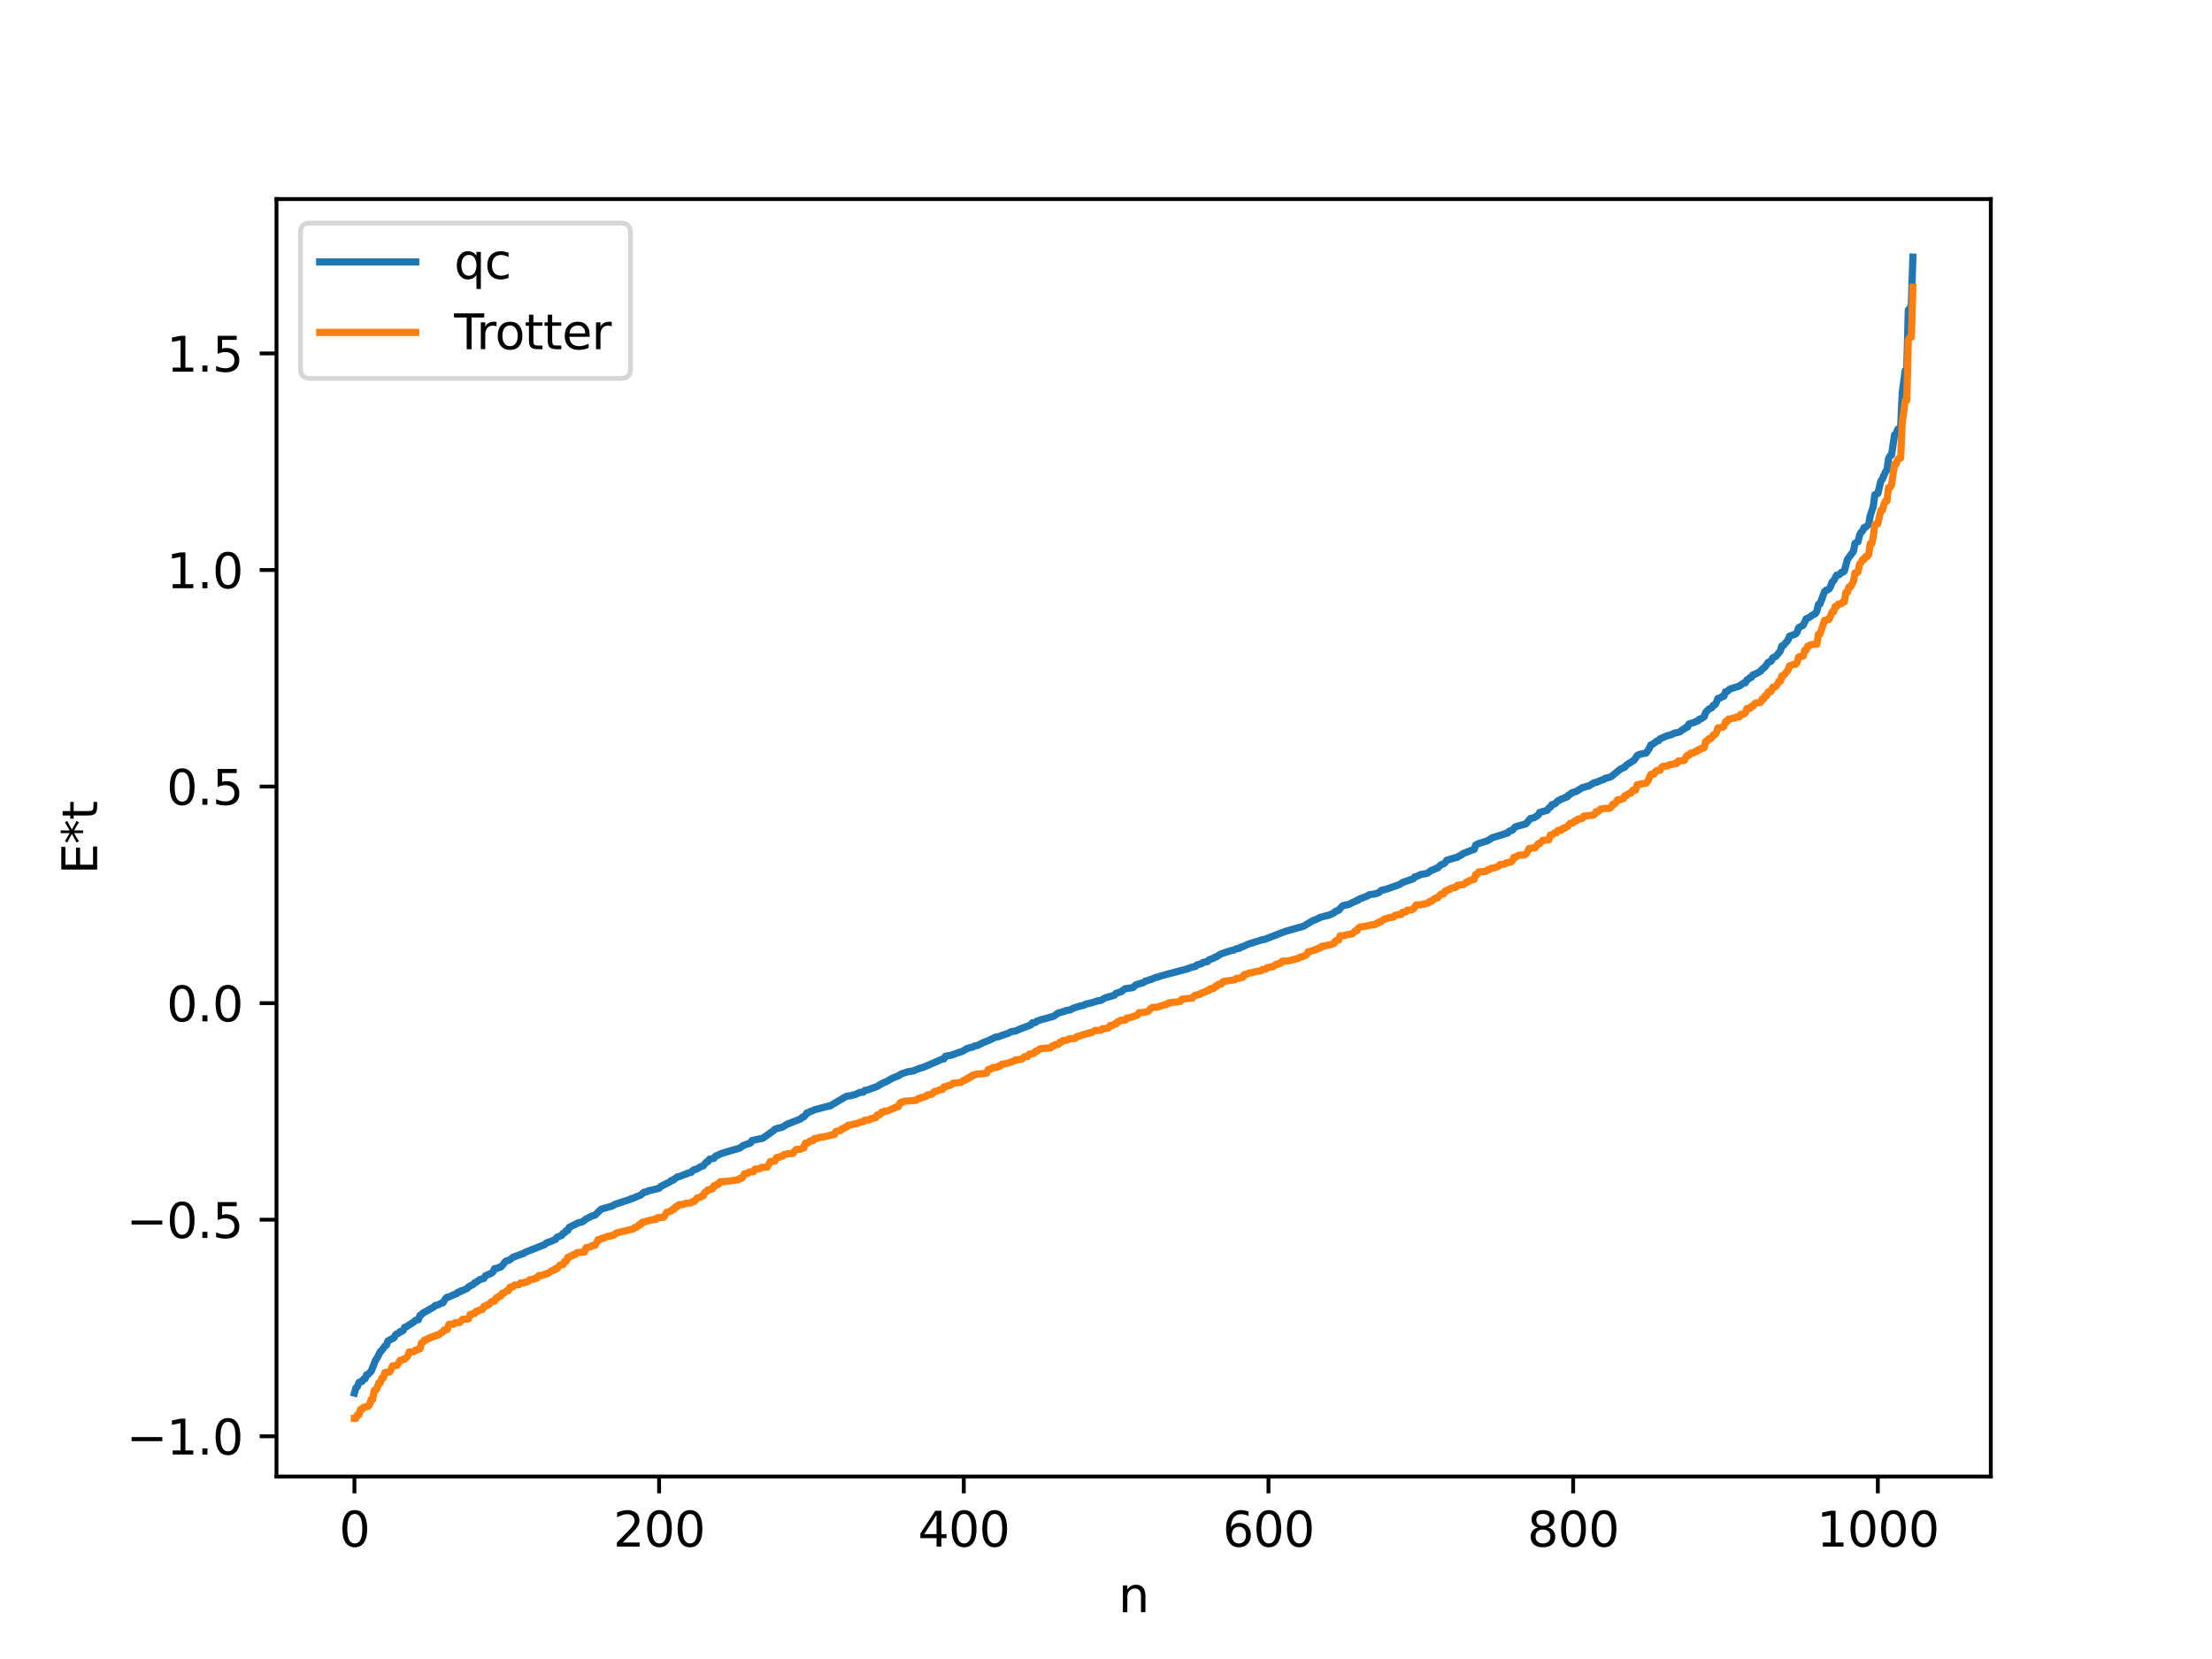 <?xml version="1.0" encoding="utf-8" standalone="no"?>
<!DOCTYPE svg PUBLIC "-//W3C//DTD SVG 1.1//EN"
  "http://www.w3.org/Graphics/SVG/1.1/DTD/svg11.dtd">
<svg xmlns:xlink="http://www.w3.org/1999/xlink" width="460.8pt" height="345.6pt" viewBox="0 0 460.8 345.6" xmlns="http://www.w3.org/2000/svg" version="1.1">
 <defs>
  <style type="text/css">*{stroke-linejoin: round; stroke-linecap: butt}</style>
 </defs>
 <g id="figure_1">
  <g id="patch_1">
   <path d="M 0 345.6 
L 460.8 345.6 
L 460.8 0 
L 0 0 
z
" style="fill: #ffffff"/>
  </g>
  <g id="axes_1">
   <g id="patch_2">
    <path d="M 57.6 307.584 
L 414.72 307.584 
L 414.72 41.472 
L 57.6 41.472 
z
" style="fill: #ffffff"/>
   </g>
   <g id="matplotlib.axis_1">
    <g id="xtick_1">
     <g id="line2d_1">
      <defs>
       <path id="mfb25159654" d="M 0 0 
L 0 3.5 
" style="stroke: #000000; stroke-width: 0.8"/>
      </defs>
      <g>
       <use xlink:href="#mfb25159654" x="73.833" y="307.584" style="stroke: #000000; stroke-width: 0.8"/>
      </g>
     </g>
     <g id="text_1">
      <!-- 0 -->
      <g transform="translate(70.651 322.182) scale(0.1 -0.1)">
       <defs>
        <path id="DejaVuSans-30" d="M 2034 4250 
Q 1547 4250 1301 3770 
Q 1056 3291 1056 2328 
Q 1056 1369 1301 889 
Q 1547 409 2034 409 
Q 2525 409 2770 889 
Q 3016 1369 3016 2328 
Q 3016 3291 2770 3770 
Q 2525 4250 2034 4250 
z
M 2034 4750 
Q 2819 4750 3233 4129 
Q 3647 3509 3647 2328 
Q 3647 1150 3233 529 
Q 2819 -91 2034 -91 
Q 1250 -91 836 529 
Q 422 1150 422 2328 
Q 422 3509 836 4129 
Q 1250 4750 2034 4750 
z
" transform="scale(0.016)"/>
       </defs>
       <use xlink:href="#DejaVuSans-30"/>
      </g>
     </g>
    </g>
    <g id="xtick_2">
     <g id="line2d_2">
      <g>
       <use xlink:href="#mfb25159654" x="137.304" y="307.584" style="stroke: #000000; stroke-width: 0.8"/>
      </g>
     </g>
     <g id="text_2">
      <!-- 200 -->
      <g transform="translate(127.76 322.182) scale(0.1 -0.1)">
       <defs>
        <path id="DejaVuSans-32" d="M 1228 531 
L 3431 531 
L 3431 0 
L 469 0 
L 469 531 
Q 828 903 1448 1529 
Q 2069 2156 2228 2338 
Q 2531 2678 2651 2914 
Q 2772 3150 2772 3378 
Q 2772 3750 2511 3984 
Q 2250 4219 1831 4219 
Q 1534 4219 1204 4116 
Q 875 4013 500 3803 
L 500 4441 
Q 881 4594 1212 4672 
Q 1544 4750 1819 4750 
Q 2544 4750 2975 4387 
Q 3406 4025 3406 3419 
Q 3406 3131 3298 2873 
Q 3191 2616 2906 2266 
Q 2828 2175 2409 1742 
Q 1991 1309 1228 531 
z
" transform="scale(0.016)"/>
       </defs>
       <use xlink:href="#DejaVuSans-32"/>
       <use xlink:href="#DejaVuSans-30" x="63.623"/>
       <use xlink:href="#DejaVuSans-30" x="127.246"/>
      </g>
     </g>
    </g>
    <g id="xtick_3">
     <g id="line2d_3">
      <g>
       <use xlink:href="#mfb25159654" x="200.775" y="307.584" style="stroke: #000000; stroke-width: 0.8"/>
      </g>
     </g>
     <g id="text_3">
      <!-- 400 -->
      <g transform="translate(191.231 322.182) scale(0.1 -0.1)">
       <defs>
        <path id="DejaVuSans-34" d="M 2419 4116 
L 825 1625 
L 2419 1625 
L 2419 4116 
z
M 2253 4666 
L 3047 4666 
L 3047 1625 
L 3713 1625 
L 3713 1100 
L 3047 1100 
L 3047 0 
L 2419 0 
L 2419 1100 
L 313 1100 
L 313 1709 
L 2253 4666 
z
" transform="scale(0.016)"/>
       </defs>
       <use xlink:href="#DejaVuSans-34"/>
       <use xlink:href="#DejaVuSans-30" x="63.623"/>
       <use xlink:href="#DejaVuSans-30" x="127.246"/>
      </g>
     </g>
    </g>
    <g id="xtick_4">
     <g id="line2d_4">
      <g>
       <use xlink:href="#mfb25159654" x="264.246" y="307.584" style="stroke: #000000; stroke-width: 0.8"/>
      </g>
     </g>
     <g id="text_4">
      <!-- 600 -->
      <g transform="translate(254.702 322.182) scale(0.1 -0.1)">
       <defs>
        <path id="DejaVuSans-36" d="M 2113 2584 
Q 1688 2584 1439 2293 
Q 1191 2003 1191 1497 
Q 1191 994 1439 701 
Q 1688 409 2113 409 
Q 2538 409 2786 701 
Q 3034 994 3034 1497 
Q 3034 2003 2786 2293 
Q 2538 2584 2113 2584 
z
M 3366 4563 
L 3366 3988 
Q 3128 4100 2886 4159 
Q 2644 4219 2406 4219 
Q 1781 4219 1451 3797 
Q 1122 3375 1075 2522 
Q 1259 2794 1537 2939 
Q 1816 3084 2150 3084 
Q 2853 3084 3261 2657 
Q 3669 2231 3669 1497 
Q 3669 778 3244 343 
Q 2819 -91 2113 -91 
Q 1303 -91 875 529 
Q 447 1150 447 2328 
Q 447 3434 972 4092 
Q 1497 4750 2381 4750 
Q 2619 4750 2861 4703 
Q 3103 4656 3366 4563 
z
" transform="scale(0.016)"/>
       </defs>
       <use xlink:href="#DejaVuSans-36"/>
       <use xlink:href="#DejaVuSans-30" x="63.623"/>
       <use xlink:href="#DejaVuSans-30" x="127.246"/>
      </g>
     </g>
    </g>
    <g id="xtick_5">
     <g id="line2d_5">
      <g>
       <use xlink:href="#mfb25159654" x="327.717" y="307.584" style="stroke: #000000; stroke-width: 0.8"/>
      </g>
     </g>
     <g id="text_5">
      <!-- 800 -->
      <g transform="translate(318.173 322.182) scale(0.1 -0.1)">
       <defs>
        <path id="DejaVuSans-38" d="M 2034 2216 
Q 1584 2216 1326 1975 
Q 1069 1734 1069 1313 
Q 1069 891 1326 650 
Q 1584 409 2034 409 
Q 2484 409 2743 651 
Q 3003 894 3003 1313 
Q 3003 1734 2745 1975 
Q 2488 2216 2034 2216 
z
M 1403 2484 
Q 997 2584 770 2862 
Q 544 3141 544 3541 
Q 544 4100 942 4425 
Q 1341 4750 2034 4750 
Q 2731 4750 3128 4425 
Q 3525 4100 3525 3541 
Q 3525 3141 3298 2862 
Q 3072 2584 2669 2484 
Q 3125 2378 3379 2068 
Q 3634 1759 3634 1313 
Q 3634 634 3220 271 
Q 2806 -91 2034 -91 
Q 1263 -91 848 271 
Q 434 634 434 1313 
Q 434 1759 690 2068 
Q 947 2378 1403 2484 
z
M 1172 3481 
Q 1172 3119 1398 2916 
Q 1625 2713 2034 2713 
Q 2441 2713 2670 2916 
Q 2900 3119 2900 3481 
Q 2900 3844 2670 4047 
Q 2441 4250 2034 4250 
Q 1625 4250 1398 4047 
Q 1172 3844 1172 3481 
z
" transform="scale(0.016)"/>
       </defs>
       <use xlink:href="#DejaVuSans-38"/>
       <use xlink:href="#DejaVuSans-30" x="63.623"/>
       <use xlink:href="#DejaVuSans-30" x="127.246"/>
      </g>
     </g>
    </g>
    <g id="xtick_6">
     <g id="line2d_6">
      <g>
       <use xlink:href="#mfb25159654" x="391.188" y="307.584" style="stroke: #000000; stroke-width: 0.8"/>
      </g>
     </g>
     <g id="text_6">
      <!-- 1000 -->
      <g transform="translate(378.463 322.182) scale(0.1 -0.1)">
       <defs>
        <path id="DejaVuSans-31" d="M 794 531 
L 1825 531 
L 1825 4091 
L 703 3866 
L 703 4441 
L 1819 4666 
L 2450 4666 
L 2450 531 
L 3481 531 
L 3481 0 
L 794 0 
L 794 531 
z
" transform="scale(0.016)"/>
       </defs>
       <use xlink:href="#DejaVuSans-31"/>
       <use xlink:href="#DejaVuSans-30" x="63.623"/>
       <use xlink:href="#DejaVuSans-30" x="127.246"/>
       <use xlink:href="#DejaVuSans-30" x="190.869"/>
      </g>
     </g>
    </g>
    <g id="text_7">
     <!-- n -->
     <g transform="translate(232.991 335.861) scale(0.1 -0.1)">
      <defs>
       <path id="DejaVuSans-6e" d="M 3513 2113 
L 3513 0 
L 2938 0 
L 2938 2094 
Q 2938 2591 2744 2837 
Q 2550 3084 2163 3084 
Q 1697 3084 1428 2787 
Q 1159 2491 1159 1978 
L 1159 0 
L 581 0 
L 581 3500 
L 1159 3500 
L 1159 2956 
Q 1366 3272 1645 3428 
Q 1925 3584 2291 3584 
Q 2894 3584 3203 3211 
Q 3513 2838 3513 2113 
z
" transform="scale(0.016)"/>
      </defs>
      <use xlink:href="#DejaVuSans-6e"/>
     </g>
    </g>
   </g>
   <g id="matplotlib.axis_2">
    <g id="ytick_1">
     <g id="line2d_7">
      <defs>
       <path id="ma45662283c" d="M 0 0 
L -3.5 0 
" style="stroke: #000000; stroke-width: 0.8"/>
      </defs>
      <g>
       <use xlink:href="#ma45662283c" x="57.6" y="299.203" style="stroke: #000000; stroke-width: 0.8"/>
      </g>
     </g>
     <g id="text_8">
      <!-- −1.0 -->
      <g transform="translate(26.317 303.003) scale(0.1 -0.1)">
       <defs>
        <path id="DejaVuSans-2212" d="M 678 2272 
L 4684 2272 
L 4684 1741 
L 678 1741 
L 678 2272 
z
" transform="scale(0.016)"/>
        <path id="DejaVuSans-2e" d="M 684 794 
L 1344 794 
L 1344 0 
L 684 0 
L 684 794 
z
" transform="scale(0.016)"/>
       </defs>
       <use xlink:href="#DejaVuSans-2212"/>
       <use xlink:href="#DejaVuSans-31" x="83.789"/>
       <use xlink:href="#DejaVuSans-2e" x="147.412"/>
       <use xlink:href="#DejaVuSans-30" x="179.199"/>
      </g>
     </g>
    </g>
    <g id="ytick_2">
     <g id="line2d_8">
      <g>
       <use xlink:href="#ma45662283c" x="57.6" y="254.087" style="stroke: #000000; stroke-width: 0.8"/>
      </g>
     </g>
     <g id="text_9">
      <!-- −0.5 -->
      <g transform="translate(26.317 257.887) scale(0.1 -0.1)">
       <defs>
        <path id="DejaVuSans-35" d="M 691 4666 
L 3169 4666 
L 3169 4134 
L 1269 4134 
L 1269 2991 
Q 1406 3038 1543 3061 
Q 1681 3084 1819 3084 
Q 2600 3084 3056 2656 
Q 3513 2228 3513 1497 
Q 3513 744 3044 326 
Q 2575 -91 1722 -91 
Q 1428 -91 1123 -41 
Q 819 9 494 109 
L 494 744 
Q 775 591 1075 516 
Q 1375 441 1709 441 
Q 2250 441 2565 725 
Q 2881 1009 2881 1497 
Q 2881 1984 2565 2268 
Q 2250 2553 1709 2553 
Q 1456 2553 1204 2497 
Q 953 2441 691 2322 
L 691 4666 
z
" transform="scale(0.016)"/>
       </defs>
       <use xlink:href="#DejaVuSans-2212"/>
       <use xlink:href="#DejaVuSans-30" x="83.789"/>
       <use xlink:href="#DejaVuSans-2e" x="147.412"/>
       <use xlink:href="#DejaVuSans-35" x="179.199"/>
      </g>
     </g>
    </g>
    <g id="ytick_3">
     <g id="line2d_9">
      <g>
       <use xlink:href="#ma45662283c" x="57.6" y="208.972" style="stroke: #000000; stroke-width: 0.8"/>
      </g>
     </g>
     <g id="text_10">
      <!-- 0.0 -->
      <g transform="translate(34.697 212.771) scale(0.1 -0.1)">
       <use xlink:href="#DejaVuSans-30"/>
       <use xlink:href="#DejaVuSans-2e" x="63.623"/>
       <use xlink:href="#DejaVuSans-30" x="95.41"/>
      </g>
     </g>
    </g>
    <g id="ytick_4">
     <g id="line2d_10">
      <g>
       <use xlink:href="#ma45662283c" x="57.6" y="163.856" style="stroke: #000000; stroke-width: 0.8"/>
      </g>
     </g>
     <g id="text_11">
      <!-- 0.5 -->
      <g transform="translate(34.697 167.655) scale(0.1 -0.1)">
       <use xlink:href="#DejaVuSans-30"/>
       <use xlink:href="#DejaVuSans-2e" x="63.623"/>
       <use xlink:href="#DejaVuSans-35" x="95.41"/>
      </g>
     </g>
    </g>
    <g id="ytick_5">
     <g id="line2d_11">
      <g>
       <use xlink:href="#ma45662283c" x="57.6" y="118.74" style="stroke: #000000; stroke-width: 0.8"/>
      </g>
     </g>
     <g id="text_12">
      <!-- 1.0 -->
      <g transform="translate(34.697 122.539) scale(0.1 -0.1)">
       <use xlink:href="#DejaVuSans-31"/>
       <use xlink:href="#DejaVuSans-2e" x="63.623"/>
       <use xlink:href="#DejaVuSans-30" x="95.41"/>
      </g>
     </g>
    </g>
    <g id="ytick_6">
     <g id="line2d_12">
      <g>
       <use xlink:href="#ma45662283c" x="57.6" y="73.624" style="stroke: #000000; stroke-width: 0.8"/>
      </g>
     </g>
     <g id="text_13">
      <!-- 1.5 -->
      <g transform="translate(34.697 77.423) scale(0.1 -0.1)">
       <use xlink:href="#DejaVuSans-31"/>
       <use xlink:href="#DejaVuSans-2e" x="63.623"/>
       <use xlink:href="#DejaVuSans-35" x="95.41"/>
      </g>
     </g>
    </g>
    <g id="text_14">
     <!-- E*t -->
     <g transform="translate(20.238 182.148) rotate(-90) scale(0.1 -0.1)">
      <defs>
       <path id="DejaVuSans-45" d="M 628 4666 
L 3578 4666 
L 3578 4134 
L 1259 4134 
L 1259 2753 
L 3481 2753 
L 3481 2222 
L 1259 2222 
L 1259 531 
L 3634 531 
L 3634 0 
L 628 0 
L 628 4666 
z
" transform="scale(0.016)"/>
       <path id="DejaVuSans-2a" d="M 3009 3897 
L 1888 3291 
L 3009 2681 
L 2828 2375 
L 1778 3009 
L 1778 1831 
L 1422 1831 
L 1422 3009 
L 372 2375 
L 191 2681 
L 1313 3291 
L 191 3897 
L 372 4206 
L 1422 3572 
L 1422 4750 
L 1778 4750 
L 1778 3572 
L 2828 4206 
L 3009 3897 
z
" transform="scale(0.016)"/>
       <path id="DejaVuSans-74" d="M 1172 4494 
L 1172 3500 
L 2356 3500 
L 2356 3053 
L 1172 3053 
L 1172 1153 
Q 1172 725 1289 603 
Q 1406 481 1766 481 
L 2356 481 
L 2356 0 
L 1766 0 
Q 1100 0 847 248 
Q 594 497 594 1153 
L 594 3053 
L 172 3053 
L 172 3500 
L 594 3500 
L 594 4494 
L 1172 4494 
z
" transform="scale(0.016)"/>
      </defs>
      <use xlink:href="#DejaVuSans-45"/>
      <use xlink:href="#DejaVuSans-2a" x="63.184"/>
      <use xlink:href="#DejaVuSans-74" x="113.184"/>
     </g>
    </g>
   </g>
   <g id="line2d_13">
    <path d="M 73.833 290.206 
L 74.15 289.104 
L 74.467 288.832 
L 74.785 287.997 
L 75.102 287.824 
L 75.42 287.783 
L 75.737 287.292 
L 76.054 287.209 
L 76.372 286.378 
L 76.689 286.319 
L 77.324 285.65 
L 78.276 283.259 
L 78.593 282.837 
L 79.228 281.558 
L 79.545 281.3 
L 80.18 280.401 
L 80.497 280.224 
L 80.815 279.336 
L 82.084 278.674 
L 82.401 278.055 
L 82.719 277.831 
L 83.036 277.748 
L 83.353 277.383 
L 83.671 277.362 
L 83.988 277.161 
L 84.305 276.495 
L 84.623 276.405 
L 85.575 275.789 
L 86.21 275.393 
L 86.527 275.069 
L 87.162 274.909 
L 87.479 274.032 
L 87.796 273.883 
L 88.114 273.529 
L 88.748 273.181 
L 90.335 272.297 
L 90.653 271.955 
L 91.287 271.817 
L 91.922 271.468 
L 92.239 271.427 
L 92.874 270.442 
L 93.191 270.211 
L 93.509 270.176 
L 94.778 269.607 
L 95.096 269.506 
L 95.413 269.182 
L 95.73 269.163 
L 96.048 268.9 
L 96.365 268.844 
L 97 268.557 
L 97.317 268.409 
L 97.634 268.054 
L 98.586 267.564 
L 98.904 267.196 
L 99.221 267.098 
L 99.856 266.604 
L 100.808 266.311 
L 101.125 265.767 
L 102.395 265.221 
L 102.712 264.942 
L 103.029 264.274 
L 103.664 264.2 
L 103.981 263.99 
L 104.299 263.953 
L 104.616 263.668 
L 105.251 262.823 
L 105.568 262.633 
L 105.886 262.598 
L 106.203 262.432 
L 106.838 261.928 
L 108.742 261.217 
L 109.059 261.153 
L 109.377 260.886 
L 113.502 259.257 
L 113.82 258.923 
L 114.454 258.73 
L 115.724 258.19 
L 116.041 257.737 
L 116.993 257.366 
L 117.31 256.92 
L 117.628 256.803 
L 117.945 256.364 
L 118.262 256.351 
L 118.58 255.674 
L 120.167 254.889 
L 120.484 254.718 
L 121.119 254.604 
L 121.436 254.465 
L 122.071 253.941 
L 123.34 253.306 
L 123.975 253.115 
L 125.244 251.881 
L 126.196 251.617 
L 127.148 251.332 
L 127.466 251.265 
L 128.1 250.89 
L 131.274 249.847 
L 131.591 249.656 
L 131.909 249.627 
L 132.543 249.304 
L 133.496 248.953 
L 134.13 248.378 
L 134.765 248.263 
L 135.082 248.052 
L 136.034 247.859 
L 137.304 247.527 
L 137.621 247.179 
L 139.525 246.206 
L 139.843 245.919 
L 140.16 245.886 
L 141.112 245.165 
L 141.429 245.134 
L 142.699 244.628 
L 143.016 244.553 
L 143.334 244.356 
L 143.968 244.239 
L 144.286 243.849 
L 144.603 243.654 
L 145.238 243.512 
L 145.872 243.077 
L 146.507 242.87 
L 147.142 242.084 
L 147.459 241.998 
L 147.777 241.489 
L 148.729 241.297 
L 149.046 240.869 
L 149.681 240.58 
L 150.315 240.289 
L 151.585 239.898 
L 154.124 239.162 
L 154.758 238.684 
L 155.393 238.418 
L 156.345 238.099 
L 156.662 237.586 
L 157.932 237.311 
L 158.884 237.126 
L 161.105 235.565 
L 161.423 235.254 
L 162.058 235.03 
L 163.01 234.803 
L 163.962 234.199 
L 166.818 233.082 
L 167.135 232.721 
L 167.453 232.671 
L 167.77 232.347 
L 168.087 231.844 
L 168.405 231.802 
L 168.722 231.561 
L 169.039 231.494 
L 169.674 231.191 
L 172.53 230.436 
L 172.848 230.414 
L 176.339 228.371 
L 177.291 228.255 
L 177.608 228.113 
L 177.925 228.102 
L 179.195 227.549 
L 179.829 227.525 
L 180.147 227.158 
L 180.781 227.04 
L 181.734 226.69 
L 182.686 226.343 
L 183.955 225.597 
L 184.59 225.349 
L 185.859 224.631 
L 186.494 224.379 
L 187.129 224.12 
L 187.763 223.723 
L 189.033 223.288 
L 190.302 223.085 
L 190.937 222.789 
L 191.572 222.562 
L 192.524 222.27 
L 196.332 220.61 
L 196.649 220.588 
L 196.967 220.036 
L 198.236 219.797 
L 199.505 219.327 
L 200.458 219.033 
L 201.41 218.448 
L 202.044 218.249 
L 202.679 218.12 
L 202.996 217.906 
L 203.631 217.794 
L 204.9 217.15 
L 205.853 216.796 
L 207.439 216.038 
L 208.074 215.957 
L 208.709 215.691 
L 209.661 215.376 
L 209.978 215.283 
L 210.613 214.928 
L 211.565 214.782 
L 212.517 214.347 
L 214.739 213.513 
L 215.056 213.064 
L 215.691 213.017 
L 216.008 212.716 
L 216.96 212.388 
L 219.499 211.712 
L 220.134 211.248 
L 220.451 211.028 
L 221.72 210.689 
L 222.038 210.532 
L 222.99 210.366 
L 223.624 210 
L 224.577 209.696 
L 225.211 209.533 
L 225.846 209.413 
L 226.163 209.182 
L 227.433 208.896 
L 228.702 208.481 
L 229.337 208.409 
L 230.289 207.845 
L 231.558 207.502 
L 232.193 207.302 
L 232.51 206.91 
L 233.462 206.632 
L 234.415 205.945 
L 235.684 205.796 
L 236.001 205.729 
L 236.636 205.151 
L 238.223 204.674 
L 238.54 204.414 
L 239.175 204.242 
L 239.492 204.078 
L 239.81 204.049 
L 240.762 203.614 
L 241.079 203.58 
L 241.714 203.35 
L 242.983 202.989 
L 247.109 201.904 
L 248.378 201.445 
L 249.013 201.349 
L 249.33 201.013 
L 250.282 200.765 
L 250.6 200.495 
L 251.552 200.313 
L 251.869 199.945 
L 252.821 199.59 
L 253.139 199.366 
L 253.456 199.31 
L 254.091 198.845 
L 254.725 198.583 
L 256.629 197.97 
L 256.947 197.959 
L 257.581 197.638 
L 258.216 197.534 
L 258.534 197.276 
L 258.851 197.238 
L 260.12 196.651 
L 262.977 195.758 
L 263.294 195.743 
L 267.737 194.026 
L 271.228 193.038 
L 271.545 192.953 
L 273.449 191.806 
L 274.084 191.574 
L 275.036 191.102 
L 276.94 190.602 
L 277.892 190.171 
L 278.21 189.837 
L 278.844 189.64 
L 279.479 188.903 
L 279.796 188.652 
L 281.066 188.377 
L 282.018 187.877 
L 282.335 187.798 
L 282.653 187.554 
L 282.97 187.512 
L 283.287 187.233 
L 284.874 186.646 
L 285.191 186.407 
L 285.826 186.29 
L 286.461 186.208 
L 287.096 186.008 
L 287.413 185.823 
L 287.73 185.484 
L 288.682 185.276 
L 291.539 184.265 
L 292.173 183.839 
L 294.395 183.076 
L 294.712 182.659 
L 295.029 182.616 
L 295.981 182.167 
L 296.934 182.006 
L 297.251 181.957 
L 297.886 181.529 
L 298.203 181.281 
L 298.52 181.237 
L 299.155 180.891 
L 299.472 180.836 
L 300.107 180.201 
L 300.742 179.927 
L 301.059 179.703 
L 301.377 179.21 
L 302.011 179.015 
L 303.281 178.646 
L 303.598 178.603 
L 303.915 178.322 
L 304.233 178.228 
L 304.867 177.772 
L 306.772 177.035 
L 307.089 176.948 
L 307.406 176.045 
L 308.041 175.729 
L 309.945 175.119 
L 310.897 174.502 
L 313.119 173.823 
L 313.753 173.604 
L 314.071 173.554 
L 314.388 173.142 
L 315.023 172.966 
L 315.658 172.253 
L 316.292 172.066 
L 317.879 171.622 
L 318.831 170.495 
L 319.466 170.401 
L 320.418 169.802 
L 320.735 169.247 
L 322.322 168.798 
L 322.639 168.339 
L 322.957 168.163 
L 323.274 167.625 
L 323.909 167.467 
L 324.543 166.811 
L 324.861 166.728 
L 325.178 166.481 
L 325.813 166.261 
L 326.13 166.066 
L 326.448 166.036 
L 326.765 165.632 
L 327.082 165.493 
L 327.4 165.169 
L 328.034 164.977 
L 328.352 164.886 
L 329.621 164.082 
L 330.256 163.932 
L 330.573 163.786 
L 330.891 163.781 
L 331.843 163.204 
L 332.16 163.024 
L 332.477 163.006 
L 333.747 162.447 
L 334.064 162.419 
L 334.381 162.134 
L 335.016 162.008 
L 335.651 161.778 
L 337.555 160.226 
L 338.507 159.784 
L 338.824 159.359 
L 340.411 158.365 
L 341.046 157.417 
L 341.363 157.203 
L 342.95 156.848 
L 343.585 155.892 
L 343.902 155.174 
L 344.22 155.075 
L 345.172 154.365 
L 345.489 154.326 
L 345.806 153.924 
L 347.076 153.343 
L 347.71 153.157 
L 348.345 152.989 
L 348.662 152.767 
L 349.615 152.56 
L 349.932 152.463 
L 350.567 151.957 
L 350.884 151.853 
L 351.201 151.512 
L 351.519 151.483 
L 351.836 150.817 
L 353.105 150.43 
L 353.423 150.23 
L 353.74 150.163 
L 354.058 149.785 
L 354.375 149.729 
L 355.01 149.311 
L 355.327 148.397 
L 355.962 147.73 
L 356.596 147.438 
L 356.914 146.93 
L 357.231 146.823 
L 357.548 146.353 
L 357.866 145.506 
L 358.5 145.329 
L 358.818 145.04 
L 359.135 145.018 
L 359.453 144.113 
L 359.77 144.046 
L 360.405 143.523 
L 362.309 142.925 
L 363.261 142.275 
L 363.578 142.251 
L 363.896 141.645 
L 364.213 141.513 
L 364.53 141.175 
L 364.848 141.105 
L 365.165 140.588 
L 365.8 140.354 
L 366.752 139.849 
L 367.069 139.414 
L 367.704 138.909 
L 368.339 137.977 
L 368.973 137.726 
L 369.291 137.028 
L 369.925 136.754 
L 370.877 135.601 
L 371.195 134.567 
L 371.512 134.453 
L 372.464 133.364 
L 372.781 132.536 
L 374.051 132.079 
L 374.368 131.709 
L 374.686 130.766 
L 375.638 130.249 
L 376.272 128.888 
L 376.59 128.8 
L 377.859 127.969 
L 378.177 127.816 
L 378.494 127.276 
L 378.811 125.902 
L 379.129 125.837 
L 380.081 123.251 
L 380.398 122.963 
L 380.715 122.892 
L 381.033 122.7 
L 381.35 122.148 
L 381.667 121.231 
L 381.985 120.994 
L 382.62 119.809 
L 382.937 119.79 
L 383.254 119.634 
L 383.572 119.238 
L 383.889 119.214 
L 384.206 118.966 
L 384.841 116.559 
L 386.11 114.844 
L 386.428 113.181 
L 387.062 112.839 
L 387.38 111.477 
L 387.697 110.899 
L 388.015 110.577 
L 388.332 109.889 
L 388.649 109.802 
L 389.284 109.251 
L 389.601 107.398 
L 390.236 105.537 
L 390.553 103.056 
L 391.188 102.811 
L 391.823 100.201 
L 392.14 99.781 
L 392.775 98.311 
L 393.092 97.885 
L 393.41 95.57 
L 393.727 94.974 
L 394.044 94.767 
L 394.679 90.546 
L 394.996 90.365 
L 395.314 89.461 
L 395.948 88.985 
L 396.266 81.848 
L 396.9 77.183 
L 397.218 77.019 
L 397.535 64.553 
L 397.853 64.447 
L 398.17 63.484 
L 398.487 53.568 
L 398.487 53.568 
" clip-path="url(#pac041b8451)" style="fill: none; stroke: #1f77b4; stroke-width: 1.5; stroke-linecap: square"/>
   </g>
   <g id="line2d_14">
    <path d="M 73.833 295.488 
L 74.15 295.488 
L 74.467 294.709 
L 74.785 294.709 
L 75.102 293.6 
L 75.42 293.6 
L 75.737 293.162 
L 76.054 293.162 
L 76.372 292.978 
L 76.689 292.978 
L 77.006 292.596 
L 77.324 291.512 
L 77.641 291.512 
L 77.958 289.622 
L 78.276 289.622 
L 78.593 289.085 
L 78.91 288.096 
L 79.228 288.096 
L 79.545 287.047 
L 79.862 287.047 
L 80.18 285.919 
L 81.132 285.832 
L 81.449 285.373 
L 81.767 284.541 
L 82.719 284.436 
L 83.353 283.379 
L 83.671 283.379 
L 83.988 283.147 
L 84.305 283.147 
L 84.94 282.504 
L 85.258 281.629 
L 86.21 281.581 
L 86.527 281.274 
L 86.844 281.274 
L 87.162 281.003 
L 87.479 281.003 
L 87.796 279.772 
L 88.114 279.608 
L 88.431 279.155 
L 88.748 279.155 
L 89.066 278.85 
L 89.383 278.85 
L 89.7 278.572 
L 90.018 278.572 
L 90.335 278.349 
L 90.653 278.349 
L 90.97 278.119 
L 91.287 278.119 
L 91.922 277.62 
L 92.239 277.487 
L 92.557 277.041 
L 93.191 276.98 
L 93.509 275.888 
L 94.461 275.873 
L 94.778 275.538 
L 95.73 275.516 
L 96.365 274.833 
L 97.317 274.802 
L 97.634 274.716 
L 97.952 273.808 
L 98.269 273.808 
L 98.586 273.608 
L 98.904 273.608 
L 99.221 273.166 
L 99.539 273.166 
L 99.856 272.901 
L 100.491 272.805 
L 100.808 272.137 
L 101.125 272.137 
L 101.443 271.835 
L 101.76 271.835 
L 102.395 271.142 
L 103.029 271.064 
L 103.347 270.383 
L 103.664 270.383 
L 103.981 269.999 
L 104.299 269.999 
L 104.616 269.396 
L 104.934 269.396 
L 105.568 268.894 
L 105.886 268.894 
L 106.203 268.166 
L 106.838 268.082 
L 107.155 267.71 
L 108.107 267.636 
L 108.424 267.264 
L 109.059 267.251 
L 109.377 267.083 
L 109.694 267.083 
L 110.011 266.949 
L 110.329 266.59 
L 110.646 266.59 
L 110.963 266.462 
L 111.281 266.462 
L 111.598 266.216 
L 111.915 266.216 
L 112.233 265.716 
L 112.867 265.705 
L 113.185 265.532 
L 113.502 265.532 
L 113.82 265.287 
L 114.137 265.287 
L 115.089 264.617 
L 115.406 264.617 
L 115.724 264.274 
L 116.041 264.274 
L 116.676 263.521 
L 117.31 263.426 
L 117.628 262.753 
L 117.945 262.753 
L 118.262 261.918 
L 118.58 261.918 
L 118.897 261.61 
L 119.215 261.61 
L 119.532 261.335 
L 119.849 261.335 
L 120.167 260.953 
L 121.119 260.85 
L 121.753 260.834 
L 122.071 259.916 
L 123.023 259.735 
L 123.34 259.487 
L 123.975 259.422 
L 124.61 258.235 
L 124.927 258.235 
L 125.244 258.021 
L 125.562 258.021 
L 125.879 257.779 
L 126.196 257.779 
L 126.514 257.545 
L 127.148 257.498 
L 127.466 257.347 
L 127.783 257.347 
L 128.418 256.844 
L 131.909 256.016 
L 132.226 255.694 
L 132.543 255.694 
L 132.861 255.479 
L 133.178 255.093 
L 133.496 255.093 
L 133.813 254.594 
L 134.13 254.594 
L 134.448 254.435 
L 134.765 254.435 
L 135.082 254.273 
L 135.717 254.162 
L 136.034 254.028 
L 136.669 254.02 
L 136.986 253.651 
L 138.256 253.568 
L 138.891 252.53 
L 139.843 252.266 
L 140.16 251.873 
L 140.477 251.873 
L 140.795 251.354 
L 141.112 251.354 
L 141.429 250.958 
L 142.381 250.892 
L 142.699 250.701 
L 143.968 250.572 
L 144.286 250.31 
L 144.603 250.31 
L 145.238 249.552 
L 145.872 249.451 
L 146.19 249.124 
L 146.507 249.124 
L 146.824 248.371 
L 147.142 248.268 
L 147.459 247.874 
L 147.777 247.874 
L 148.094 247.674 
L 148.411 247.674 
L 148.729 247.016 
L 149.046 247.016 
L 149.363 246.7 
L 149.681 246.7 
L 149.998 246.176 
L 151.267 246.116 
L 151.902 246.007 
L 152.22 246.007 
L 152.854 245.894 
L 153.489 245.795 
L 153.806 245.759 
L 154.124 245.49 
L 154.441 245.49 
L 154.758 245.125 
L 155.076 244.523 
L 155.71 244.461 
L 156.028 244.161 
L 156.98 244.067 
L 157.297 243.527 
L 158.249 243.489 
L 158.567 243.191 
L 159.836 243.137 
L 160.471 241.975 
L 161.105 241.898 
L 161.423 241.879 
L 161.74 241.182 
L 162.058 241.06 
L 162.375 241.06 
L 162.692 240.862 
L 163.01 240.862 
L 163.327 240.502 
L 163.644 240.502 
L 163.962 240.367 
L 165.231 240.279 
L 165.548 239.738 
L 165.866 239.451 
L 166.818 239.392 
L 167.135 239.144 
L 167.453 239.144 
L 167.77 238.127 
L 168.405 238.068 
L 168.722 237.688 
L 169.357 237.626 
L 169.674 237.169 
L 170.309 237.138 
L 170.626 236.936 
L 171.578 236.853 
L 173.482 236.365 
L 173.8 236.365 
L 174.117 235.707 
L 175.069 235.521 
L 175.386 235.14 
L 175.704 235.14 
L 176.021 234.81 
L 176.339 234.81 
L 176.656 234.407 
L 176.973 234.407 
L 178.243 234.074 
L 178.56 234.074 
L 179.195 233.752 
L 179.829 233.683 
L 180.147 233.357 
L 181.099 233.305 
L 181.416 233.021 
L 181.734 233.021 
L 182.051 232.87 
L 182.368 232.87 
L 182.686 232.335 
L 183.003 232.197 
L 183.32 232.197 
L 183.638 231.699 
L 183.955 231.699 
L 184.272 231.446 
L 184.907 231.442 
L 186.811 230.557 
L 187.129 230.557 
L 187.446 229.828 
L 187.763 229.584 
L 188.081 229.584 
L 188.398 229.404 
L 189.985 229.297 
L 190.62 229.218 
L 190.937 229.218 
L 191.254 228.849 
L 191.572 228.849 
L 191.889 228.632 
L 192.206 228.632 
L 192.524 228.467 
L 192.841 228.467 
L 193.158 228.084 
L 193.793 228 
L 194.11 227.937 
L 194.745 227.336 
L 195.062 227.336 
L 195.697 227.044 
L 196.332 226.942 
L 196.649 226.408 
L 196.967 226.408 
L 197.601 226.13 
L 197.919 226.13 
L 198.553 225.647 
L 199.505 225.559 
L 200.14 225.519 
L 200.775 225.028 
L 201.092 225.028 
L 201.41 224.674 
L 201.727 224.674 
L 202.044 224.303 
L 202.362 224.303 
L 202.679 223.948 
L 202.996 223.948 
L 203.314 223.779 
L 204.583 223.678 
L 205.535 223.548 
L 205.853 222.79 
L 206.487 222.7 
L 206.805 222.379 
L 207.757 222.337 
L 208.074 222.058 
L 208.391 222.058 
L 208.709 221.696 
L 209.026 221.696 
L 209.343 221.576 
L 209.978 221.481 
L 211.248 221.01 
L 211.565 220.777 
L 212.2 220.77 
L 212.517 220.639 
L 212.834 220.639 
L 213.469 220.109 
L 214.104 220.069 
L 214.421 219.582 
L 214.739 219.582 
L 215.056 219.453 
L 215.373 219.453 
L 215.691 219.002 
L 216.008 219.002 
L 216.643 218.484 
L 217.277 218.399 
L 218.864 218.297 
L 219.181 217.897 
L 219.499 217.897 
L 219.816 217.607 
L 220.451 217.572 
L 220.768 217.113 
L 221.086 217.113 
L 221.403 216.785 
L 222.355 216.68 
L 222.672 216.428 
L 223.942 216.328 
L 224.259 215.964 
L 225.211 215.719 
L 225.529 215.533 
L 225.846 215.533 
L 226.481 215.293 
L 226.798 215.293 
L 227.115 215.099 
L 227.433 215.099 
L 228.067 214.676 
L 229.337 214.623 
L 229.654 214.312 
L 230.606 214.214 
L 230.924 214.142 
L 231.241 213.624 
L 231.876 213.592 
L 232.193 213.311 
L 232.51 213.311 
L 232.828 212.818 
L 233.145 212.818 
L 233.462 212.536 
L 234.415 212.516 
L 234.732 212.08 
L 235.367 211.997 
L 236.953 211.458 
L 237.271 210.967 
L 238.223 210.901 
L 238.858 210.783 
L 239.175 210.677 
L 239.81 209.999 
L 240.127 209.867 
L 241.079 209.807 
L 242.666 209.293 
L 242.983 209.281 
L 243.3 208.976 
L 243.618 208.976 
L 243.935 208.831 
L 245.205 208.73 
L 245.839 208.615 
L 246.157 208.176 
L 246.791 208.064 
L 248.378 207.946 
L 248.696 207.506 
L 249.013 207.316 
L 249.33 207.316 
L 249.648 207.154 
L 249.965 207.154 
L 250.282 206.834 
L 250.6 206.834 
L 250.917 206.617 
L 251.234 206.578 
L 251.552 206.317 
L 251.869 206.317 
L 252.186 205.953 
L 252.821 205.902 
L 253.139 205.47 
L 253.456 205.47 
L 253.773 205.042 
L 254.408 204.992 
L 254.725 204.495 
L 257.264 204.091 
L 257.581 203.807 
L 258.216 203.801 
L 258.534 203.621 
L 258.851 203.621 
L 259.168 203.028 
L 259.486 203.028 
L 260.12 202.715 
L 260.755 202.641 
L 261.707 202.364 
L 262.659 202.245 
L 262.977 201.953 
L 263.611 201.939 
L 263.929 201.602 
L 264.881 201.4 
L 265.198 201.4 
L 265.833 200.884 
L 266.15 200.884 
L 266.467 200.673 
L 266.785 200.673 
L 267.102 200.238 
L 268.372 200.186 
L 270.593 199.59 
L 270.91 199.34 
L 271.228 199.34 
L 272.18 198.886 
L 272.497 198.263 
L 272.815 198.263 
L 273.449 197.999 
L 273.767 197.999 
L 274.084 197.744 
L 274.401 197.744 
L 274.719 197.478 
L 275.036 197.478 
L 275.353 197.121 
L 275.988 197.071 
L 276.623 196.868 
L 276.94 196.868 
L 277.892 196.549 
L 278.21 196.004 
L 278.527 195.856 
L 278.844 195.856 
L 279.162 194.951 
L 280.114 194.897 
L 280.431 194.727 
L 281.066 194.677 
L 281.383 194.557 
L 281.7 194.557 
L 282.335 193.92 
L 282.653 193.92 
L 282.97 193.37 
L 283.287 193.127 
L 285.191 192.829 
L 285.509 192.686 
L 286.461 192.587 
L 286.778 192.326 
L 287.096 192.326 
L 287.413 191.976 
L 287.73 191.976 
L 288.365 191.436 
L 288.682 191.436 
L 289.317 191.166 
L 290.269 191.056 
L 290.586 190.671 
L 290.904 190.671 
L 291.221 190.537 
L 291.856 190.53 
L 292.173 190.037 
L 292.808 190.003 
L 293.125 189.607 
L 294.077 189.522 
L 294.395 189.376 
L 295.029 188.511 
L 295.981 188.486 
L 296.616 188.306 
L 296.934 188.306 
L 297.251 188.109 
L 297.568 188.109 
L 297.886 187.767 
L 298.203 187.767 
L 298.838 187.2 
L 299.155 187.054 
L 299.472 187.054 
L 300.107 186.304 
L 300.742 186.2 
L 301.059 185.614 
L 301.377 185.614 
L 301.694 185.299 
L 302.011 185.299 
L 302.329 184.999 
L 303.281 184.856 
L 303.598 184.435 
L 304.233 184.333 
L 304.867 184.29 
L 305.502 183.733 
L 305.82 183.733 
L 306.137 183.433 
L 307.089 183.182 
L 307.406 182.168 
L 307.724 182.168 
L 308.041 181.634 
L 309.628 181.499 
L 309.945 181.162 
L 310.262 181.162 
L 310.58 180.898 
L 311.215 180.802 
L 312.167 180.457 
L 312.484 180.096 
L 313.436 180.012 
L 313.753 179.74 
L 314.071 179.74 
L 314.388 179.609 
L 314.705 179.609 
L 315.023 179.343 
L 315.34 178.612 
L 315.658 178.612 
L 316.292 178.178 
L 316.927 178.116 
L 317.562 178.107 
L 317.879 177.905 
L 318.196 177.44 
L 318.514 176.775 
L 318.831 176.775 
L 319.148 176.629 
L 319.783 176.625 
L 320.418 175.764 
L 320.735 175.764 
L 321.37 175.053 
L 322.639 174.969 
L 322.957 173.942 
L 323.274 173.942 
L 323.909 173.476 
L 324.226 173.476 
L 324.543 172.997 
L 325.178 172.995 
L 325.496 172.581 
L 325.813 172.581 
L 326.13 172.311 
L 326.448 172.252 
L 327.082 171.527 
L 327.717 171.428 
L 328.034 171.018 
L 328.352 171.018 
L 328.669 170.65 
L 328.986 170.65 
L 329.304 170.495 
L 329.621 170.495 
L 329.939 170.001 
L 331.843 169.82 
L 332.16 169.687 
L 332.477 169.079 
L 332.795 169.079 
L 333.112 168.916 
L 333.429 168.537 
L 333.747 168.537 
L 334.064 168.415 
L 335.334 168.387 
L 335.651 168.076 
L 335.968 167.534 
L 336.286 167.534 
L 336.603 167.201 
L 336.92 166.638 
L 337.555 166.602 
L 337.872 166.389 
L 338.19 166.389 
L 338.507 165.735 
L 338.824 165.735 
L 339.142 165.395 
L 339.459 165.235 
L 339.777 165.235 
L 340.094 164.62 
L 340.729 164.593 
L 341.046 163.481 
L 341.363 163.481 
L 341.681 163.339 
L 342.315 163.239 
L 342.95 163.134 
L 343.267 162.742 
L 343.902 161.31 
L 344.537 161.278 
L 344.854 160.703 
L 345.172 160.509 
L 345.806 160.483 
L 346.124 159.843 
L 346.441 159.629 
L 347.393 159.567 
L 347.71 159.324 
L 348.345 159.226 
L 348.98 159.03 
L 349.297 159.03 
L 349.615 158.524 
L 350.249 158.469 
L 350.884 158.402 
L 351.201 157.71 
L 351.519 157.339 
L 351.836 157.339 
L 352.153 156.891 
L 352.788 156.876 
L 353.105 156.556 
L 353.423 156.556 
L 353.74 156.201 
L 354.058 156.201 
L 354.375 155.892 
L 354.692 155.892 
L 355.01 155.744 
L 355.327 154.433 
L 355.644 154.433 
L 355.962 153.911 
L 356.279 153.911 
L 356.596 153.678 
L 356.914 153.076 
L 357.231 153.076 
L 357.548 152.626 
L 357.866 151.634 
L 358.818 151.515 
L 359.135 151.282 
L 359.453 150.322 
L 359.77 150.322 
L 360.087 149.795 
L 360.405 149.795 
L 361.039 149.599 
L 361.357 149.599 
L 361.674 149.376 
L 362.309 149.371 
L 362.626 148.791 
L 363.261 148.753 
L 363.578 148.486 
L 363.896 147.609 
L 364.53 147.569 
L 364.848 147.134 
L 365.165 147.134 
L 365.482 146.645 
L 365.8 146.42 
L 366.117 146.42 
L 366.752 146.308 
L 367.069 145.607 
L 367.386 145.607 
L 367.704 144.931 
L 368.021 144.931 
L 368.339 144.148 
L 368.656 144.148 
L 368.973 144.013 
L 369.291 143.151 
L 369.608 143.151 
L 369.925 143.018 
L 370.243 142.582 
L 370.56 141.922 
L 370.877 141.922 
L 371.195 140.787 
L 371.512 140.787 
L 372.464 139.612 
L 372.781 138.717 
L 373.734 138.386 
L 374.051 138.386 
L 374.368 137.984 
L 374.686 136.847 
L 375.638 136.676 
L 375.955 135.437 
L 376.272 135.437 
L 376.59 134.581 
L 376.907 134.581 
L 377.224 134.314 
L 377.859 134.233 
L 378.494 134.196 
L 378.811 132.123 
L 379.129 132.123 
L 380.081 129.224 
L 380.398 129.224 
L 380.715 129.019 
L 381.033 129.019 
L 381.667 127.464 
L 381.985 127.438 
L 382.302 126.338 
L 382.62 126.338 
L 382.937 125.86 
L 383.572 125.779 
L 383.889 125.38 
L 384.206 125.38 
L 384.524 123.407 
L 384.841 123.407 
L 385.158 122.279 
L 385.476 122.279 
L 386.11 121.128 
L 386.428 119.337 
L 386.745 119.337 
L 387.062 119.117 
L 387.38 117.469 
L 387.697 117.185 
L 388.015 116.536 
L 388.332 116.536 
L 388.649 115.935 
L 388.967 115.935 
L 389.284 115.55 
L 389.601 113.251 
L 389.919 113.251 
L 390.236 111.812 
L 390.553 109.309 
L 390.871 109.114 
L 391.188 109.114 
L 391.823 106.292 
L 392.14 106.292 
L 392.458 105.054 
L 392.775 104.374 
L 393.092 104.374 
L 393.41 101.578 
L 393.727 101.578 
L 394.044 101.017 
L 394.679 96.66 
L 394.996 96.66 
L 395.314 95.702 
L 395.631 95.416 
L 395.948 95.416 
L 396.266 88.073 
L 396.9 83.39 
L 397.218 83.39 
L 397.535 70.769 
L 397.853 70.261 
L 398.17 70.261 
L 398.487 59.844 
L 398.487 59.844 
" clip-path="url(#pac041b8451)" style="fill: none; stroke: #ff7f0e; stroke-width: 1.5; stroke-linecap: square"/>
   </g>
   <g id="patch_3">
    <path d="M 57.6 307.584 
L 57.6 41.472 
" style="fill: none; stroke: #000000; stroke-width: 0.8; stroke-linejoin: miter; stroke-linecap: square"/>
   </g>
   <g id="patch_4">
    <path d="M 414.72 307.584 
L 414.72 41.472 
" style="fill: none; stroke: #000000; stroke-width: 0.8; stroke-linejoin: miter; stroke-linecap: square"/>
   </g>
   <g id="patch_5">
    <path d="M 57.6 307.584 
L 414.72 307.584 
" style="fill: none; stroke: #000000; stroke-width: 0.8; stroke-linejoin: miter; stroke-linecap: square"/>
   </g>
   <g id="patch_6">
    <path d="M 57.6 41.472 
L 414.72 41.472 
" style="fill: none; stroke: #000000; stroke-width: 0.8; stroke-linejoin: miter; stroke-linecap: square"/>
   </g>
   <g id="legend_1">
    <g id="patch_7">
     <path d="M 64.6 78.828 
L 129.342 78.828 
Q 131.342 78.828 131.342 76.828 
L 131.342 48.472 
Q 131.342 46.472 129.342 46.472 
L 64.6 46.472 
Q 62.6 46.472 62.6 48.472 
L 62.6 76.828 
Q 62.6 78.828 64.6 78.828 
z
" style="fill: #ffffff; opacity: 0.8; stroke: #cccccc; stroke-linejoin: miter"/>
    </g>
    <g id="line2d_15">
     <path d="M 66.6 54.57 
L 76.6 54.57 
L 86.6 54.57 
" style="fill: none; stroke: #1f77b4; stroke-width: 1.5; stroke-linecap: square"/>
    </g>
    <g id="text_15">
     <!-- qc -->
     <g transform="translate(94.6 58.07) scale(0.1 -0.1)">
      <defs>
       <path id="DejaVuSans-71" d="M 947 1747 
Q 947 1113 1208 752 
Q 1469 391 1925 391 
Q 2381 391 2643 752 
Q 2906 1113 2906 1747 
Q 2906 2381 2643 2742 
Q 2381 3103 1925 3103 
Q 1469 3103 1208 2742 
Q 947 2381 947 1747 
z
M 2906 525 
Q 2725 213 2448 61 
Q 2172 -91 1784 -91 
Q 1150 -91 751 415 
Q 353 922 353 1747 
Q 353 2572 751 3078 
Q 1150 3584 1784 3584 
Q 2172 3584 2448 3432 
Q 2725 3281 2906 2969 
L 2906 3500 
L 3481 3500 
L 3481 -1331 
L 2906 -1331 
L 2906 525 
z
" transform="scale(0.016)"/>
       <path id="DejaVuSans-63" d="M 3122 3366 
L 3122 2828 
Q 2878 2963 2633 3030 
Q 2388 3097 2138 3097 
Q 1578 3097 1268 2742 
Q 959 2388 959 1747 
Q 959 1106 1268 751 
Q 1578 397 2138 397 
Q 2388 397 2633 464 
Q 2878 531 3122 666 
L 3122 134 
Q 2881 22 2623 -34 
Q 2366 -91 2075 -91 
Q 1284 -91 818 406 
Q 353 903 353 1747 
Q 353 2603 823 3093 
Q 1294 3584 2113 3584 
Q 2378 3584 2631 3529 
Q 2884 3475 3122 3366 
z
" transform="scale(0.016)"/>
      </defs>
      <use xlink:href="#DejaVuSans-71"/>
      <use xlink:href="#DejaVuSans-63" x="63.477"/>
     </g>
    </g>
    <g id="line2d_16">
     <path d="M 66.6 69.249 
L 76.6 69.249 
L 86.6 69.249 
" style="fill: none; stroke: #ff7f0e; stroke-width: 1.5; stroke-linecap: square"/>
    </g>
    <g id="text_16">
     <!-- Trotter -->
     <g transform="translate(94.6 72.749) scale(0.1 -0.1)">
      <defs>
       <path id="DejaVuSans-54" d="M -19 4666 
L 3928 4666 
L 3928 4134 
L 2272 4134 
L 2272 0 
L 1638 0 
L 1638 4134 
L -19 4134 
L -19 4666 
z
" transform="scale(0.016)"/>
       <path id="DejaVuSans-72" d="M 2631 2963 
Q 2534 3019 2420 3045 
Q 2306 3072 2169 3072 
Q 1681 3072 1420 2755 
Q 1159 2438 1159 1844 
L 1159 0 
L 581 0 
L 581 3500 
L 1159 3500 
L 1159 2956 
Q 1341 3275 1631 3429 
Q 1922 3584 2338 3584 
Q 2397 3584 2469 3576 
Q 2541 3569 2628 3553 
L 2631 2963 
z
" transform="scale(0.016)"/>
       <path id="DejaVuSans-6f" d="M 1959 3097 
Q 1497 3097 1228 2736 
Q 959 2375 959 1747 
Q 959 1119 1226 758 
Q 1494 397 1959 397 
Q 2419 397 2687 759 
Q 2956 1122 2956 1747 
Q 2956 2369 2687 2733 
Q 2419 3097 1959 3097 
z
M 1959 3584 
Q 2709 3584 3137 3096 
Q 3566 2609 3566 1747 
Q 3566 888 3137 398 
Q 2709 -91 1959 -91 
Q 1206 -91 779 398 
Q 353 888 353 1747 
Q 353 2609 779 3096 
Q 1206 3584 1959 3584 
z
" transform="scale(0.016)"/>
       <path id="DejaVuSans-65" d="M 3597 1894 
L 3597 1613 
L 953 1613 
Q 991 1019 1311 708 
Q 1631 397 2203 397 
Q 2534 397 2845 478 
Q 3156 559 3463 722 
L 3463 178 
Q 3153 47 2828 -22 
Q 2503 -91 2169 -91 
Q 1331 -91 842 396 
Q 353 884 353 1716 
Q 353 2575 817 3079 
Q 1281 3584 2069 3584 
Q 2775 3584 3186 3129 
Q 3597 2675 3597 1894 
z
M 3022 2063 
Q 3016 2534 2758 2815 
Q 2500 3097 2075 3097 
Q 1594 3097 1305 2825 
Q 1016 2553 972 2059 
L 3022 2063 
z
" transform="scale(0.016)"/>
      </defs>
      <use xlink:href="#DejaVuSans-54"/>
      <use xlink:href="#DejaVuSans-72" x="46.334"/>
      <use xlink:href="#DejaVuSans-6f" x="85.197"/>
      <use xlink:href="#DejaVuSans-74" x="146.379"/>
      <use xlink:href="#DejaVuSans-74" x="185.588"/>
      <use xlink:href="#DejaVuSans-65" x="224.797"/>
      <use xlink:href="#DejaVuSans-72" x="286.32"/>
     </g>
    </g>
   </g>
  </g>
 </g>
 <defs>
  <clipPath id="pac041b8451">
   <rect x="57.6" y="41.472" width="357.12" height="266.112"/>
  </clipPath>
 </defs>
</svg>
